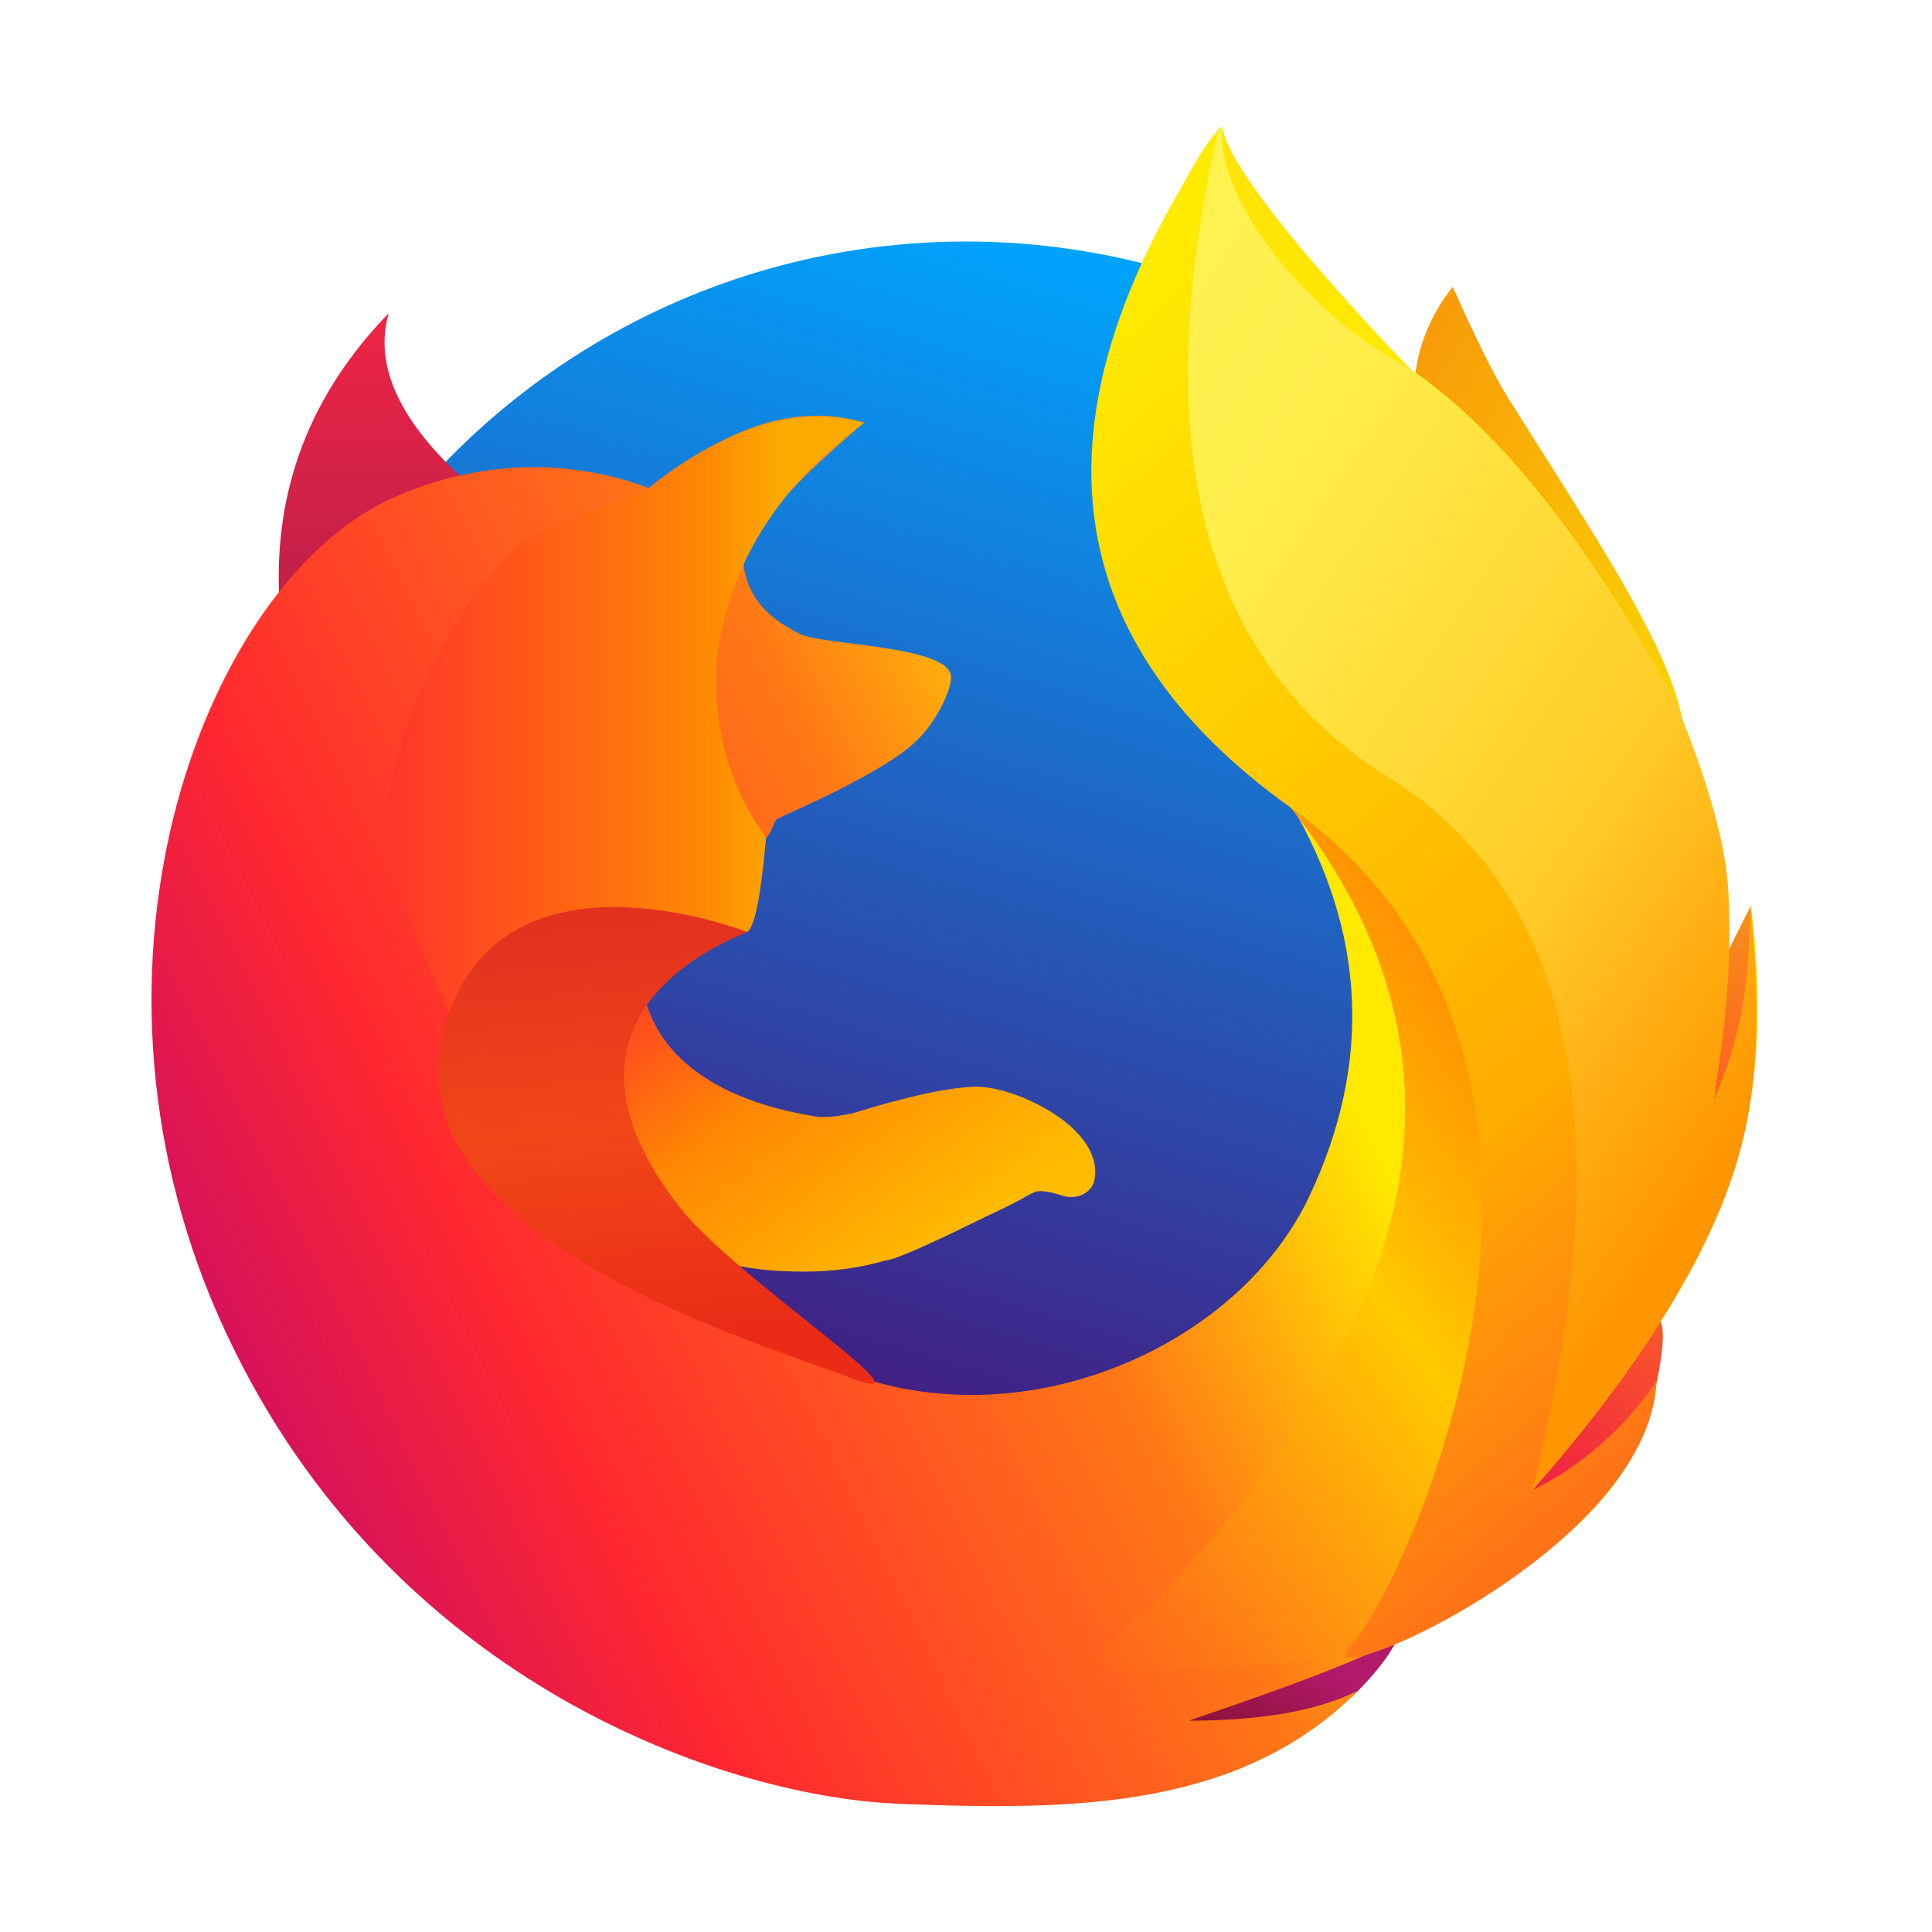 <?xml version="1.0" encoding="UTF-8"?>
<svg width="16px" height="16px" viewBox="0 0 16 16" version="1.1" xmlns="http://www.w3.org/2000/svg" xmlns:xlink="http://www.w3.org/1999/xlink">
    <!-- Generator: Sketch 47.1 (45422) - http://www.bohemiancoding.com/sketch -->
    <title>firefox-zh</title>
    <desc>Created with Sketch.</desc>
    <defs>
        <linearGradient x1="50%" y1="0%" x2="50%" y2="100%" id="linearGradient-1">
            <stop stop-color="#F6901A" offset="0%"></stop>
            <stop stop-color="#FF5224" offset="100%"></stop>
        </linearGradient>
        <linearGradient x1="14.891%" y1="0%" x2="100%" y2="94.152%" id="linearGradient-2">
            <stop stop-color="#F89B09" offset="0%"></stop>
            <stop stop-color="#FBDB00" offset="100%"></stop>
        </linearGradient>
        <linearGradient x1="100%" y1="0%" x2="30.653%" y2="100%" id="linearGradient-3">
            <stop stop-color="#F95828" offset="0%"></stop>
            <stop stop-color="#F02044" offset="100%"></stop>
        </linearGradient>
        <linearGradient x1="78.949%" y1="50%" x2="17.556%" y2="100%" id="linearGradient-4">
            <stop stop-color="#B21969" offset="0%"></stop>
            <stop stop-color="#8E123B" offset="100%"></stop>
        </linearGradient>
        <linearGradient x1="68.403%" y1="5.343%" x2="44.878%" y2="82.82%" id="linearGradient-5">
            <stop stop-color="#01A2FC" offset="0%"></stop>
            <stop stop-color="#441A7E" offset="100%"></stop>
        </linearGradient>
        <linearGradient x1="50%" y1="0%" x2="50%" y2="100%" id="linearGradient-6">
            <stop stop-color="#EF2545" offset="0%"></stop>
            <stop stop-color="#C01F49" offset="100%"></stop>
        </linearGradient>
        <linearGradient x1="78.822%" y1="0%" x2="-13.943%" y2="45.581%" id="linearGradient-7">
            <stop stop-color="#FEEA04" offset="0%"></stop>
            <stop stop-color="#FFE900" offset="27.341%"></stop>
            <stop stop-color="#FF7916" offset="46.106%"></stop>
            <stop stop-color="#FF282F" offset="76.221%"></stop>
            <stop stop-color="#BF0573" offset="100%"></stop>
        </linearGradient>
        <linearGradient x1="87.484%" y1="0%" x2="24.044%" y2="80.394%" id="linearGradient-8">
            <stop stop-color="#F79C0F" offset="0%"></stop>
            <stop stop-color="#FF681C" offset="100%"></stop>
        </linearGradient>
        <linearGradient x1="8.637%" y1="50.959%" x2="84.097%" y2="50.959%" id="linearGradient-9">
            <stop stop-color="#FF372A" offset="0%"></stop>
            <stop stop-color="#FF8703" offset="78.766%"></stop>
            <stop stop-color="#FCAA00" offset="100%"></stop>
        </linearGradient>
        <linearGradient x1="7.662%" y1="14.433%" x2="90.599%" y2="74.416%" id="linearGradient-10">
            <stop stop-color="#D93A20" offset="0%"></stop>
            <stop stop-color="#FF4D1E" offset="27.364%"></stop>
            <stop stop-color="#FF8703" offset="53.454%"></stop>
            <stop stop-color="#FFBC01" offset="100%"></stop>
        </linearGradient>
        <linearGradient x1="24.883%" y1="12.561%" x2="68.014%" y2="91.581%" id="linearGradient-11">
            <stop stop-color="#E3311F" offset="0%"></stop>
            <stop stop-color="#F14719" offset="50%"></stop>
            <stop stop-color="#EA2C16" offset="100%"></stop>
        </linearGradient>
        <linearGradient x1="56.669%" y1="2.799%" x2="-11.273%" y2="100%" id="linearGradient-12">
            <stop stop-color="#FF9302" offset="0%"></stop>
            <stop stop-color="#FFCA00" offset="31.748%"></stop>
            <stop stop-color="#FF7B16" offset="76.5%"></stop>
            <stop stop-color="#FF5F1F" stop-opacity="0" offset="100%"></stop>
        </linearGradient>
        <linearGradient x1="15.5%" y1="5.768%" x2="71.318%" y2="89.06%" id="linearGradient-13">
            <stop stop-color="#FFF150" offset="0%"></stop>
            <stop stop-color="#FFEE4C" offset="20.775%"></stop>
            <stop stop-color="#FFCD28" offset="67.177%"></stop>
            <stop stop-color="#FF9601" offset="100%"></stop>
        </linearGradient>
        <linearGradient x1="18.809%" y1="8.213%" x2="50%" y2="100%" id="linearGradient-14">
            <stop stop-color="#FFEB02" offset="0%"></stop>
            <stop stop-color="#FFAC00" offset="71.838%"></stop>
            <stop stop-color="#FF7417" offset="100%"></stop>
        </linearGradient>
        <linearGradient x1="81.523%" y1="86.229%" x2="0%" y2="8.16%" id="linearGradient-15">
            <stop stop-color="#FFE900" offset="0%"></stop>
            <stop stop-color="#FFE309" offset="100%"></stop>
        </linearGradient>
    </defs>
    <g id="Page-1" stroke="none" stroke-width="1" fill="none" fill-rule="evenodd">
        <g id="firefox-zh">
            <g id="shape" transform="translate(1.25, 1)">
                <path d="M13.25,6.5 L12.75,7.5 L12.75,8.5 C13.022,8.08 13.188,7.747 13.25,7.5" id="Path-4" fill="url(#linearGradient-1)"></path>
                <path d="M10.531,2.75 C10.385,2.229 10.469,1.771 10.781,1.375 C10.974,1.81 11.13,2.122 11.25,2.312 C11.941,3.41 12.491,4.232 12.656,4.844 C12.865,5.615 12.156,4.917 10.531,2.75 Z" id="Path-17" fill="url(#linearGradient-2)"></path>
                <path d="M12.5,9.938 C11.771,10.833 11.375,11.312 11.312,11.375 C11.219,11.469 12.312,11.125 12.438,10.594 C12.521,10.24 12.542,10.021 12.5,9.938 Z" id="Path-19" fill="url(#linearGradient-3)"></path>
                <path d="M10.312,12.594 L8.469,13.25 C9.302,13.271 9.802,13.198 9.969,13.031 C10.135,12.865 10.25,12.719 10.312,12.594 Z" id="Path-20" fill="url(#linearGradient-4)"></path>
                <circle id="Oval-2" fill="url(#linearGradient-5)" cx="6.75" cy="7" r="6"></circle>
                <path d="M2.625,3 C2.062,2.5 1.844,2.031 1.969,1.594 C1.323,2.26 1.021,3.042 1.062,3.938" id="Path-13" fill="url(#linearGradient-6)"></path>
                <path d="M5.375,4.25 C5.188,4.156 4.938,4 4.906,3.656 C4.875,3.312 3.531,2.438 2,3.125 C0.469,3.812 -0.75,6.938 0.562,9.906 C1.875,12.875 4.688,13.875 6.188,13.938 C7.688,14 9.031,13.969 10,13 C9.667,13.167 9.198,13.25 8.594,13.25 C9.189,13.048 9.614,12.893 9.869,12.787 C11.518,12.1 12.384,11.317 12.469,10.438 C12.33,10.67 12.205,10.837 12.094,10.938 C11.975,11.045 11.757,11.181 11.438,11.344 C12.188,10.49 12.708,9.708 13,9 C13.292,8.292 13.375,7.458 13.25,6.5 C13.249,6.857 13.228,7.149 13.188,7.375 C13.147,7.601 13.063,7.861 12.938,8.156 C13.051,7.293 13.093,6.699 13.062,6.375 C13.032,6.051 12.886,5.53 12.625,4.812 C11.896,3.479 11.167,2.562 10.438,2.062 C9.375,1 8.854,0.344 8.875,0.094 C8.829,-0.134 7.814,1.811 7.844,2.594 C7.875,3.406 7.906,4.656 9.438,5.656 C10.062,6.719 10.115,7.802 9.594,8.906 C8.812,10.562 5.969,11.375 4.469,9.375 C3.086,7.532 4.522,6.344 5.094,5.938 C5.142,5.903 5.153,5.803 5.188,5.781 C5.222,5.759 5.948,5.458 6.281,5.188 C6.503,5.008 6.64,4.694 6.625,4.594 C6.586,4.344 5.562,4.344 5.375,4.25 Z" id="Path-3" fill="url(#linearGradient-7)"></path>
                <path d="M4.094,3.094 C4.74,2.531 5.344,2.333 5.906,2.5 C5.219,3.083 4.875,3.5 4.875,3.75" id="Path-15" fill="url(#linearGradient-8)"></path>
                <path d="M4.094,3.062 C4.74,2.542 5.344,2.354 5.906,2.5 C5.198,3.021 4.792,3.667 4.688,4.438 C4.646,5 4.781,5.5 5.094,5.938 C5.052,6.417 5,6.677 4.938,6.719 C4.771,6.74 4.5,6.688 4.125,6.562 C3.562,6.375 2.656,7.219 2.781,7.844 C2.845,8.16 2.378,7.297 2.021,6.308 C1.673,5.345 2.705,3.626 3.204,3.417 C3.39,3.339 3.687,3.221 4.094,3.062 Z" id="Path-22" fill="url(#linearGradient-9)"></path>
                <path d="M5.562,8.25 C5.688,8.25 5.742,8.231 5.812,8.219 C6.287,8.073 6.631,8 6.844,8 C7.164,8 7.906,8.344 7.812,8.781 C7.792,8.865 7.688,8.938 7.562,8.906 C7.438,8.865 7.354,8.854 7.312,8.875 C7.304,8.879 7.281,8.891 7.246,8.909 C7.204,8.935 7.093,8.992 6.91,9.078 C6.6,9.231 6.206,9.419 6.094,9.438 C6.088,9.438 6.082,9.44 6.075,9.441 C5.868,9.501 5.644,9.531 5.406,9.531 C5.349,9.531 5.294,9.53 5.24,9.527 C5.178,9.525 5.113,9.52 5.048,9.512 C4.811,9.485 4.607,9.429 4.438,9.344 C3.926,9.154 3.593,9.008 3.438,8.906 C2.901,8.554 2.816,8.262 2.812,8.25 C2.809,8.238 2.5,7.25 3,6.844 C3.5,6.438 3.894,6.481 4.438,6.625 C4.534,6.65 4.7,6.682 4.938,6.719 C4.229,6.719 3.958,6.938 4.125,7.375 C4.289,7.807 4.75,8.131 5.531,8.25 L5.562,8.25 Z" id="Combined-Shape" fill="url(#linearGradient-10)"></path>
                <path d="M2.312,7.818 C2.523,6.443 4.484,6.634 4.484,6.634 C4.427,6.692 2.901,7.761 4.577,8.98 C5.187,9.423 7.179,10.022 6.312,9.946 C5.445,9.87 1.995,9.863 2.312,7.818 Z" id="path250_13_" fill="url(#linearGradient-11)" fill-rule="nonzero" transform="translate(4.409, 8.289) rotate(16) translate(-4.409, -8.289) "></path>
                <path d="M9.906,12.719 C9.976,12.676 10.541,11.841 10.688,11.75 C11.229,10.042 11.365,8.698 11.094,7.719 C10.823,6.74 10.229,6.104 9.438,5.688 C10.938,7.583 10.677,9.656 8.531,12.031 C8.449,12.122 8.372,12.209 8.298,12.292 C7.87,12.595 7.739,12.768 7.906,12.812 C8.096,12.863 8.763,12.832 9.906,12.719 Z" id="Path-24" fill="url(#linearGradient-12)"></path>
                <path d="M10.438,2.062 C11.167,2.562 11.896,3.479 12.625,4.812 C12.921,5.531 13.046,6.031 13.062,6.375 C13.079,6.719 13.094,7.188 12.938,8.125 C13.063,7.83 13.132,7.601 13.173,7.375 C13.214,7.149 13.228,7.024 13.25,6.5 C13.354,7.625 13.292,8.292 13,9 C12.708,9.708 12.188,10.49 11.438,11.344 C11.339,11.442 11.247,11.527 11.142,11.625 C11.892,6.719 10.923,6.875 9.267,5.062 C8.162,3.854 8.022,2.188 8.844,0.062 C8.875,0.031 8.875,0.062 8.875,0.094 C8.868,0.351 9.388,1.013 10.438,2.062 Z" id="Combined-Shape" fill="url(#linearGradient-13)"></path>
                <path d="M8.844,0.062 C7.26,2.396 7.458,4.271 9.438,5.688 C12.406,7.812 10.389,12.156 9.938,12.625 C9.486,13.094 12.406,11.875 12.469,10.438 C12.198,10.833 11.854,11.135 11.438,11.344 C12.188,8.365 11.792,6.396 10.25,5.438 C8.708,4.479 8.24,2.688 8.844,0.062 Z" id="Path-21" fill="url(#linearGradient-14)"></path>
                <path d="M10.365,1.991 C10.406,2.041 10.432,2.057 10.401,2.041 C9.572,1.6 8.822,0.655 8.874,0.062 C8.933,0.356 9.429,0.998 10.365,1.991 Z" id="Combined-Shape" fill="url(#linearGradient-15)"></path>
            </g>
        </g>
    </g>
</svg>